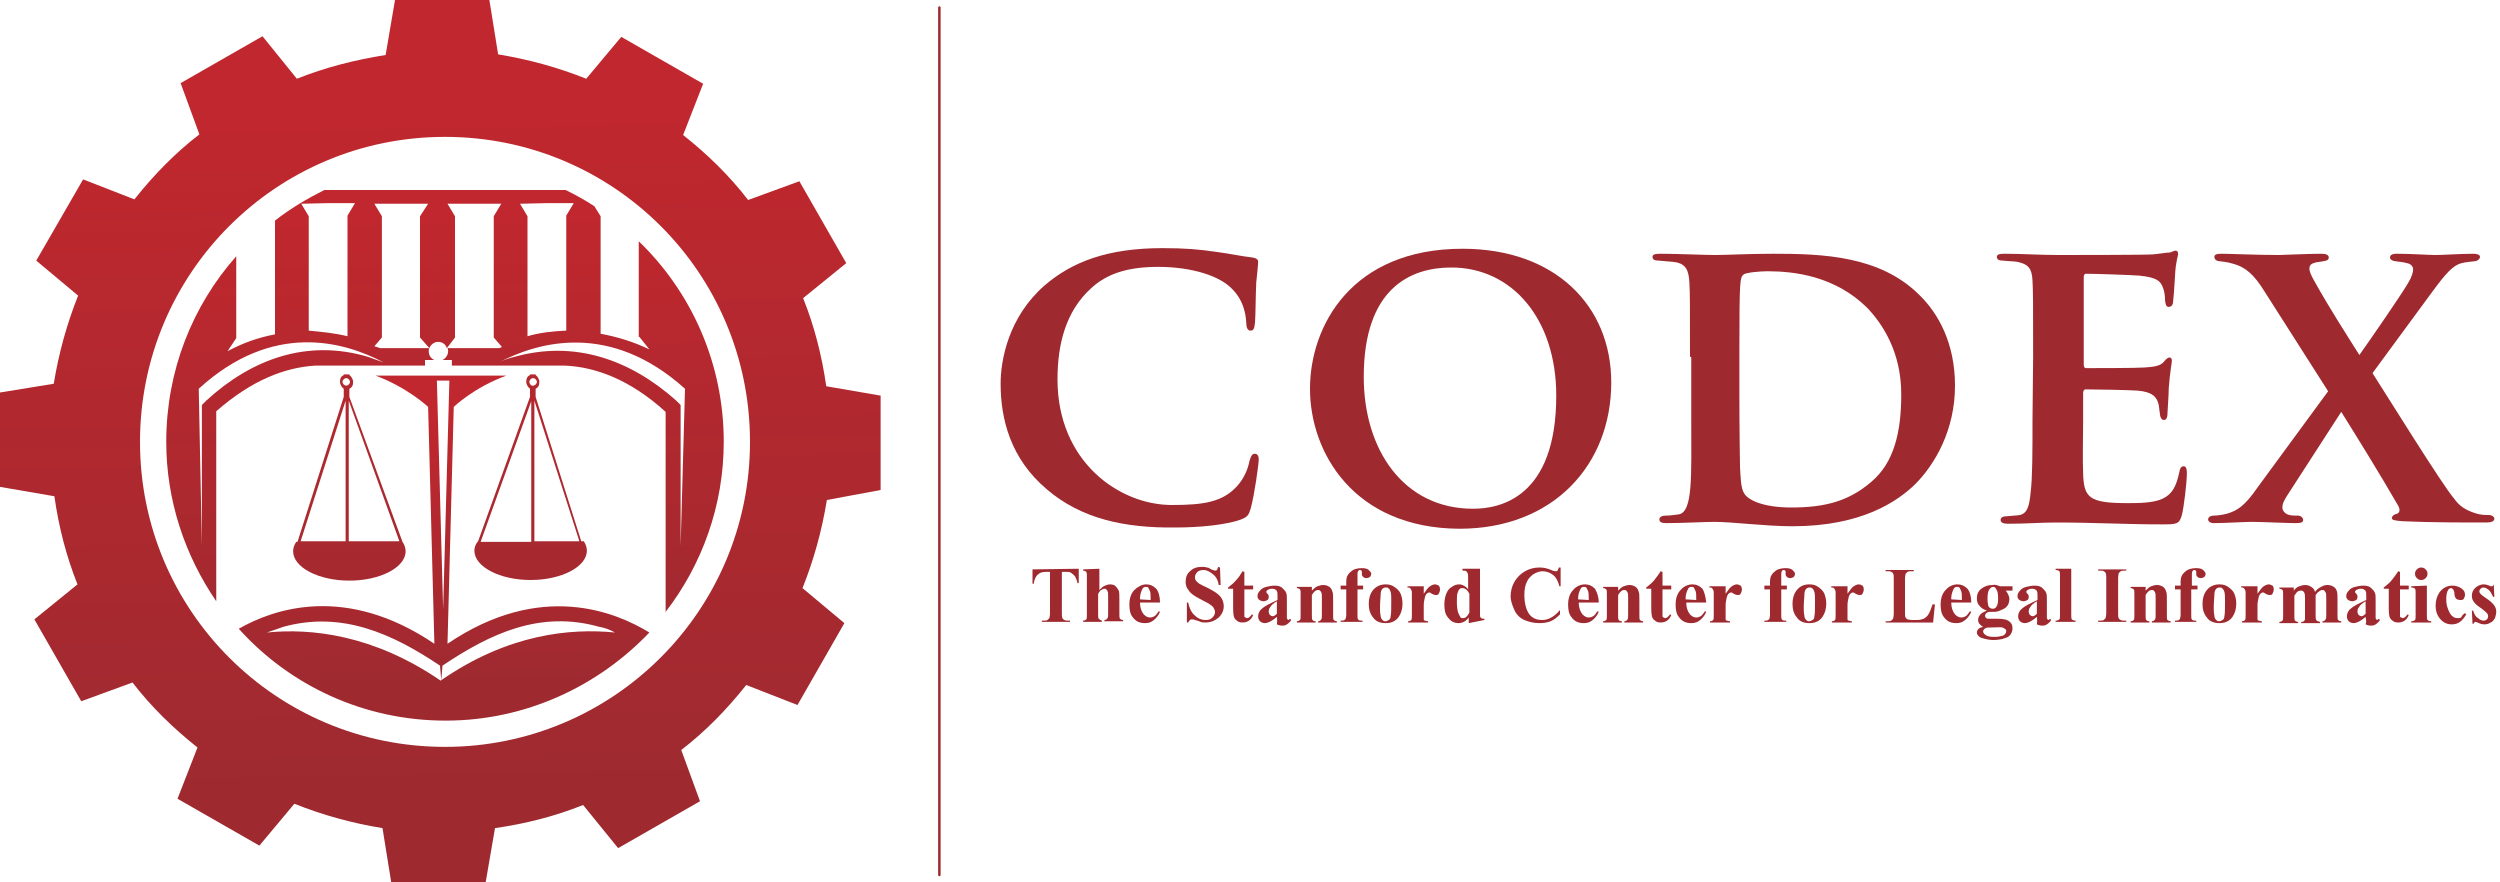 <?xml version="1.0" encoding="utf-8"?>
<!-- Generator: Adobe Illustrator 25.2.1, SVG Export Plug-In . SVG Version: 6.00 Build 0)  -->
<svg version="1.1" id="Layer_1" xmlns="http://www.w3.org/2000/svg" xmlns:xlink="http://www.w3.org/1999/xlink" x="0px" y="0px"
	 viewBox="0 0 400 141.2" style="enable-background:new 0 0 400 141.2;" xml:space="preserve">
<style type="text/css">
	.st0{enable-background:new    ;}
	.st1{fill:#9E2A30;}
	.st2{fill:url(#SVGID_1_);}
	.st3{fill:url(#SVGID_2_);}
	.st4{fill:url(#SVGID_3_);}
	.st5{fill:url(#SVGID_4_);}
	.st6{fill:url(#SVGID_5_);}
</style>
<g>
	<g class="st0">
		<path class="st1" d="M167.5,78.3c-5.8-4.9-7.4-11.2-7.4-16.9c0-3.9,1.3-10.7,7-15.7c4.4-3.8,10.1-6,18.9-6c3.6,0,5.9,0.2,8.6,0.6
			c2.3,0.3,4,0.7,5.8,0.9c0.6,0.1,0.9,0.3,0.9,0.7c0,0.5-0.1,1.3-0.3,3.3c-0.1,1.9-0.1,5.2-0.2,6.4c-0.1,0.9-0.2,1.3-0.7,1.3
			s-0.7-0.5-0.7-1.3c-0.1-1.7-0.6-3.7-2.2-5.3c-1.9-2.1-6.4-3.6-11.9-3.6c-4.9,0-8.2,1.1-10.7,3.4c-4.1,3.7-5.4,9-5.4,14.6
			c0,13.2,9.9,20.1,18.3,20.1c5.2,0,8.2-0.5,10.5-3.1c1-1.1,1.7-2.7,1.9-3.9c0.3-1,0.5-1.2,0.9-1.2s0.6,0.4,0.6,0.9
			c0,0.7-0.7,5.8-1.3,7.9c-0.3,1-0.5,1.3-1.5,1.7c-2.4,0.9-6.8,1.3-10.5,1.3C179.9,84.5,173,83,167.5,78.3z"/>
		<path class="st1" d="M209.6,62.2c0-10.1,6.7-22.4,24.4-22.4c14.8,0,23.8,9.1,23.8,21.4c0,13.1-9.2,23.4-24.3,23.4
			C216.6,84.5,209.6,72.4,209.6,62.2z M249,63.3c0-12.2-7-20.5-16.8-20.5c-6.6,0-14,3.4-14,17.5c0,11.7,6.4,21.1,17.5,21.1
			C239.9,81.4,249,79.7,249,63.3z"/>
		<path class="st1" d="M270.4,57.1c0-8.6,0-10.1-0.1-11.9c-0.1-1.9-0.5-3.1-2.6-3.3l-2.3-0.2c-0.7,0-1-0.2-1-0.6s0.4-0.5,1.3-0.5
			c2.8,0,6.9,0.2,8.7,0.2c1.9,0,5.4-0.2,9.3-0.2c7.9,0,17.1,0.3,23.4,6.6c3,2.9,5.7,7.7,5.7,14.5c0,7.1-3.2,12.6-6.4,15.8
			c-2.8,2.7-8.5,6.7-19.6,6.7c-4.3,0-9.6-0.7-12.5-0.7c-1.6,0-5.2,0.2-7.7,0.2c-0.8,0-1.1-0.2-1.1-0.6c0-0.3,0.3-0.6,1-0.6
			s1.3-0.1,2.1-0.2c2.3-0.4,2-6.2,2-15.2v-10C270.6,57.1,270.4,57.1,270.4,57.1z M278.3,63.4c0,6,0.1,10.3,0.1,11.3
			c0.1,1.6,0.1,3.4,0.7,4.3c0.7,1.1,3.2,2.2,7.5,2.2c5.6,0,9.3-1.1,12.8-4.1c3.7-3.1,4.8-8.1,4.8-14c0-6.8-3-11.3-5.5-13.9
			c-5.1-5-11.5-5.8-15.9-5.8c-1.2,0-3.4,0.2-3.8,0.5c-0.6,0.5-0.7,0.6-0.7,12.3V63.4z"/>
		<path class="st1" d="M325.3,57.1c0-8.7,0-10.3-0.1-12.2c-0.1-1.9-0.6-2.6-2.4-3c-0.5-0.1-1.5-0.1-2.3-0.2c-0.7,0-1-0.2-1-0.6
			s0.4-0.5,1.3-0.5c2.8,0,5.5,0.2,8.5,0.2c1.8,0,14.1,0,15.2-0.1s2.1-0.3,2.7-0.3c0.3-0.1,0.7-0.3,0.9-0.3c0.3,0,0.4,0.3,0.4,0.5
			c0,0.4-0.4,1.2-0.5,3.6c-0.1,1.1-0.1,2.2-0.3,4c0,0.3-0.1,0.9-0.7,0.9c-0.4,0-0.5-0.3-0.6-1.1c0-0.3,0-1.1-0.3-1.9
			c-0.4-1.1-0.9-1.7-3.8-2c-1.1-0.1-7.2-0.3-8.5-0.3c-0.3,0-0.4,0.2-0.4,0.6v13.9c0,0.4,0.1,0.6,0.4,0.6c1.4,0,7.9,0,9.3-0.1
			c1.7-0.1,2.6-0.3,3.1-0.9c0.4-0.5,0.7-0.7,0.9-0.7s0.4,0.1,0.4,0.5s-0.3,1.7-0.5,4.4c0,1.1-0.2,3.6-0.2,4c0,0.5-0.1,1.1-0.6,1.1
			c-0.4,0-0.6-0.6-0.6-0.9c-0.1-0.5-0.1-0.9-0.2-1.5c-0.3-1.3-1-2.1-3.4-2.3c-1.2-0.1-6.8-0.2-8.3-0.2c-0.3,0-0.4,0.3-0.4,0.6v4.4
			c0,1.9-0.1,6.6,0,8.4c0.1,4,1,4.8,7.2,4.8c1.5,0,4,0,5.5-0.7s2.2-1.9,2.7-4.3c0.1-0.6,0.3-0.9,0.7-0.9s0.5,0.5,0.5,1.1
			c0,1.5-0.5,5.6-0.8,6.7c-0.4,1.5-0.9,1.5-3.2,1.5c-5.8,0-10.9-0.3-16.9-0.3c-2.4,0-4.8,0.2-7.7,0.2c-0.8,0-1.2-0.2-1.2-0.6
			c0-0.3,0.2-0.6,1-0.6c0.8-0.1,1.5-0.1,2.1-0.2c1.2-0.3,1.5-1.5,1.7-3.6c0.3-2.4,0.3-6.7,0.3-11.6L325.3,57.1L325.3,57.1z"/>
		<path class="st1" d="M372.5,62.6l-10.2-16c-1.5-2.4-2.8-3.8-5-4.4c-1-0.3-1.5-0.3-2.1-0.4c-0.4,0-0.9-0.2-0.9-0.7
			c0-0.4,0.4-0.5,1.2-0.5c1.3,0,5.6,0.2,9.1,0.2c0.9,0,4.5-0.2,6.8-0.2c0.8,0,1.2,0.2,1.2,0.6s-0.3,0.5-0.9,0.6
			c-0.3,0.1-1.1,0.1-1.5,0.3c-0.5,0.1-0.7,0.5-0.7,0.9s0.3,1.1,0.7,1.8c2.5,4.5,5.1,8.5,7.3,12c1.7-2.4,6.9-9.9,7.9-11.7
			c0.5-0.8,0.7-1.6,0.7-2c0-0.5-0.4-0.9-1-1c-0.6-0.2-1.3-0.2-1.8-0.3c-0.3,0-0.9-0.2-0.9-0.6c0-0.3,0.2-0.6,1.1-0.6
			c2.4,0,5,0.2,6.2,0.2c1.3,0,3.8-0.2,6.1-0.2c0.6,0,1,0.2,1,0.5s-0.4,0.7-0.9,0.7c-0.6,0.1-1.3,0.1-2,0.3c-1.4,0.3-2.6,1.7-4.6,4.4
			l-9.7,13.2c2,3.1,11.3,18.1,13,20c0.9,1.3,1.9,1.9,3.4,2.4c0.9,0.3,1.6,0.3,2.2,0.3c0.5,0,0.9,0.3,0.9,0.6c0,0.4-0.5,0.6-1.2,0.6
			c-4.2,0-9,0-13.4-0.2c-1.4-0.1-1.8-0.2-1.8-0.5s0.3-0.6,0.8-0.7c0.4-0.1,0.6-0.6,0.2-1.3c-3-5.2-6.6-11-9.1-15L366,79.2
			c-0.6,0.9-0.9,1.6-0.8,2.2c0.1,0.5,0.6,0.9,1.1,1c0.4,0.1,0.9,0.1,1.4,0.1c0.4,0,0.8,0.3,0.8,0.7s-0.4,0.5-1.2,0.5
			c-1.4,0-5.4-0.2-7-0.2c-1.3,0-4.4,0.2-6.1,0.2c-0.6,0-0.9-0.3-0.9-0.6s0.3-0.6,0.9-0.6c0.4,0,1.3-0.1,2.1-0.3
			c1.7-0.5,2.9-1.3,4.9-4.2L372.5,62.6z"/>
	</g>
	<g class="st0">
		<path class="st1" d="M172.6,91v2.3h-0.2c-0.1-0.5-0.3-0.9-0.4-1.1c-0.2-0.2-0.4-0.4-0.7-0.6c-0.2-0.1-0.4-0.1-0.8-0.1h-0.6v6.6
			c0,0.4,0,0.7,0.1,0.8c0,0.1,0.1,0.2,0.3,0.3s0.3,0.1,0.6,0.1h0.3v0.2h-4.5v-0.2h0.3c0.2,0,0.4,0,0.6-0.1c0.1-0.1,0.2-0.2,0.3-0.3
			c0-0.1,0.1-0.4,0.1-0.8v-6.6h-0.6c-0.6,0-1,0.1-1.3,0.4c-0.4,0.3-0.6,0.8-0.7,1.5h-0.2v-2.3L172.6,91L172.6,91z"/>
		<path class="st1" d="M175.9,91v3.4c0.3-0.3,0.6-0.6,0.9-0.7c0.3-0.1,0.5-0.2,0.8-0.2c0.4,0,0.7,0.1,0.9,0.3
			c0.2,0.2,0.4,0.5,0.5,0.7s0.1,0.8,0.1,1.4v2.3c0,0.4,0,0.7,0.1,0.8s0.3,0.2,0.5,0.2v0.2h-3v-0.2c0.2,0,0.4-0.1,0.5-0.3
			c0.1-0.1,0.1-0.4,0.1-0.8v-2.6c0-0.5,0-0.8-0.1-0.9c0-0.1-0.1-0.2-0.2-0.3s-0.2-0.1-0.3-0.1c-0.2,0-0.3,0.1-0.5,0.2
			c-0.2,0.1-0.3,0.3-0.5,0.6v3.2c0,0.4,0,0.7,0.1,0.8s0.2,0.2,0.5,0.3v0.2h-3v-0.2c0.2,0,0.4-0.1,0.5-0.2c0.1-0.1,0.1-0.4,0.1-0.8
			v-6c0-0.4,0-0.7-0.1-0.8s-0.3-0.2-0.5-0.2v-0.2L175.9,91L175.9,91z"/>
		<path class="st1" d="M185.6,96.4h-3.2c0,0.8,0.2,1.4,0.6,1.9c0.3,0.3,0.6,0.5,1,0.5c0.3,0,0.5-0.1,0.7-0.2s0.4-0.4,0.7-0.8
			l0.2,0.1c-0.3,0.7-0.7,1.1-1.1,1.4c-0.4,0.3-0.8,0.4-1.3,0.4c-0.9,0-1.5-0.3-2-1c-0.4-0.5-0.5-1.2-0.5-2c0-1,0.3-1.8,0.8-2.3
			s1.2-0.9,1.9-0.9c0.6,0,1.1,0.2,1.6,0.7C185.4,94.7,185.6,95.5,185.6,96.4z M184.1,96c0-0.7,0-1.1-0.1-1.4s-0.2-0.4-0.3-0.6
			c-0.1-0.1-0.2-0.1-0.4-0.1s-0.4,0.1-0.5,0.3c-0.2,0.4-0.4,0.9-0.4,1.5v0.2L184.1,96L184.1,96z"/>
		<path class="st1" d="M195.2,90.8l0.1,2.8H195c-0.1-0.7-0.4-1.3-0.9-1.7c-0.5-0.4-1-0.7-1.5-0.7c-0.4,0-0.8,0.1-1,0.3
			c-0.2,0.2-0.4,0.5-0.4,0.8c0,0.2,0,0.4,0.1,0.5c0.1,0.2,0.3,0.4,0.6,0.6c0.2,0.1,0.7,0.4,1.4,0.7c1,0.5,1.7,1,2,1.4
			c0.3,0.4,0.5,0.9,0.5,1.5c0,0.7-0.3,1.3-0.8,1.8c-0.6,0.5-1.3,0.8-2.1,0.8c-0.3,0-0.5,0-0.8-0.1c-0.2-0.1-0.5-0.2-0.9-0.3
			c-0.2-0.1-0.4-0.1-0.5-0.1s-0.2,0-0.3,0.1s-0.2,0.2-0.3,0.4h-0.2v-3.2h0.2c0.2,0.9,0.5,1.6,1.1,2.1c0.5,0.5,1.1,0.7,1.7,0.7
			c0.5,0,0.8-0.1,1.1-0.4c0.3-0.3,0.4-0.6,0.4-0.9c0-0.2-0.1-0.4-0.2-0.6c-0.1-0.2-0.3-0.4-0.5-0.5c-0.2-0.2-0.6-0.4-1.2-0.7
			c-0.8-0.4-1.3-0.7-1.7-1s-0.6-0.6-0.8-0.9s-0.3-0.7-0.3-1.1c0-0.7,0.2-1.3,0.7-1.7c0.5-0.5,1.1-0.7,1.9-0.7c0.3,0,0.5,0,0.8,0.1
			c0.2,0,0.4,0.1,0.7,0.3c0.3,0.1,0.5,0.2,0.6,0.2s0.2,0,0.3-0.1c0.1-0.1,0.1-0.2,0.2-0.5L195.2,90.8L195.2,90.8z"/>
		<path class="st1" d="M199.1,91.5v2.2h1.4v0.6h-1.4v3.6c0,0.3,0,0.6,0,0.7c0,0.1,0.1,0.2,0.2,0.2c0.1,0.1,0.2,0.1,0.2,0.1
			c0.3,0,0.5-0.2,0.8-0.6l0.2,0.1c-0.3,0.8-0.9,1.2-1.7,1.2c-0.4,0-0.7-0.1-0.9-0.3c-0.3-0.2-0.4-0.4-0.5-0.7c0-0.1-0.1-0.5-0.1-1.2
			v-3.2h-0.8V94c0.5-0.4,1-0.8,1.3-1.2c0.4-0.4,0.7-0.9,1-1.4L199.1,91.5L199.1,91.5z"/>
		<path class="st1" d="M204.3,98.7c-0.7,0.6-1.4,1-1.9,1c-0.3,0-0.6-0.1-0.8-0.3s-0.3-0.5-0.3-0.8c0-0.4,0.2-0.9,0.6-1.2
			c0.4-0.4,1.2-0.8,2.5-1.4v-0.6c0-0.4,0-0.7-0.1-0.8c0-0.1-0.1-0.2-0.3-0.3c-0.1-0.1-0.3-0.1-0.5-0.1c-0.3,0-0.5,0.1-0.7,0.2
			c-0.1,0.1-0.2,0.2-0.2,0.3s0.1,0.2,0.2,0.3c0.2,0.2,0.2,0.4,0.2,0.5c0,0.2-0.1,0.4-0.2,0.5c-0.2,0.1-0.4,0.2-0.6,0.2
			c-0.3,0-0.5-0.1-0.7-0.2c-0.2-0.2-0.3-0.3-0.3-0.6c0-0.3,0.1-0.6,0.4-0.9c0.2-0.3,0.6-0.5,1-0.6c0.4-0.1,0.9-0.2,1.3-0.2
			c0.6,0,1,0.1,1.3,0.4s0.5,0.5,0.6,0.8c0.1,0.2,0.1,0.6,0.1,1.2v2.3c0,0.3,0,0.4,0,0.5s0.1,0.1,0.1,0.2l0.1,0.1
			c0.1,0,0.2-0.1,0.3-0.2l0.2,0.2c-0.2,0.3-0.4,0.5-0.7,0.7s-0.5,0.2-0.8,0.2s-0.6-0.1-0.8-0.2C204.4,99.3,204.3,99,204.3,98.7z
			 M204.3,98.2v-2c-0.5,0.3-0.9,0.6-1.1,1c-0.2,0.2-0.2,0.5-0.2,0.7s0.1,0.4,0.2,0.5c0.1,0.1,0.3,0.2,0.4,0.2
			C203.8,98.6,204,98.5,204.3,98.2z"/>
		<path class="st1" d="M209.9,93.7v0.8c0.3-0.3,0.6-0.6,0.9-0.7c0.3-0.1,0.6-0.2,0.9-0.2c0.4,0,0.7,0.1,1,0.3s0.4,0.5,0.5,0.8
			c0.1,0.2,0.1,0.7,0.1,1.4v2.3c0,0.5,0,0.7,0.1,0.8s0.3,0.2,0.5,0.2v0.2h-3v-0.2c0.2,0,0.4-0.1,0.5-0.3c0.1-0.1,0.1-0.4,0.1-0.8
			v-2.6c0-0.5,0-0.8-0.1-0.9c0-0.1-0.1-0.2-0.2-0.3c-0.1-0.1-0.2-0.1-0.3-0.1c-0.4,0-0.7,0.3-1,0.8v3.2c0,0.4,0,0.7,0.1,0.8
			c0.1,0.1,0.2,0.2,0.5,0.2v0.2h-3v-0.2c0.2,0,0.4-0.1,0.5-0.2c0.1-0.1,0.1-0.4,0.1-0.8v-3.3c0-0.4,0-0.7-0.1-0.8s-0.3-0.2-0.5-0.2
			v-0.2h2.4V93.7z"/>
		<path class="st1" d="M217.2,94.3v4.1c0,0.4,0,0.6,0.1,0.7c0.1,0.2,0.4,0.2,0.7,0.2v0.2h-3.5v-0.2c0.3,0,0.5,0,0.6-0.1
			s0.2-0.1,0.2-0.2s0.1-0.3,0.1-0.6v-4.1h-0.9v-0.6h0.9v-0.4V93c0-0.6,0.2-1.1,0.7-1.5c0.4-0.4,1-0.6,1.8-0.6c0.5,0,0.9,0.1,1.1,0.3
			c0.2,0.2,0.4,0.4,0.4,0.6s-0.1,0.4-0.2,0.5c-0.1,0.1-0.4,0.2-0.6,0.2c-0.2,0-0.4-0.1-0.5-0.2c-0.1-0.1-0.2-0.2-0.2-0.4
			c0,0,0-0.1,0-0.2c0-0.1,0-0.1,0-0.2c0-0.1,0-0.2-0.1-0.2c-0.1-0.1-0.1-0.1-0.2-0.1c-0.1,0-0.2,0-0.3,0.2c-0.1,0.1-0.1,0.3-0.1,0.5
			V93v0.7h0.9v0.6H217.2z"/>
		<path class="st1" d="M221.7,93.5c0.5,0,1,0.1,1.4,0.4s0.8,0.6,1,1.1s0.3,1,0.3,1.6c0,0.8-0.2,1.5-0.6,2.1c-0.5,0.7-1.2,1-2.1,1
			c-0.9,0-1.6-0.3-2-0.9c-0.5-0.6-0.7-1.3-0.7-2.2c0-0.8,0.2-1.6,0.7-2.2C220.2,93.8,220.9,93.5,221.7,93.5z M221.7,94
			c-0.2,0-0.4,0.1-0.5,0.2c-0.2,0.2-0.3,0.5-0.3,1s-0.1,1.1-0.1,2c0,0.4,0,0.9,0.1,1.3c0,0.3,0.1,0.5,0.3,0.7
			c0.2,0.2,0.3,0.2,0.5,0.2s0.3-0.1,0.5-0.2c0.2-0.1,0.3-0.3,0.3-0.6c0.1-0.4,0.1-1.2,0.1-2.4c0-0.7,0-1.2-0.1-1.5s-0.2-0.5-0.4-0.6
			C222.1,94,221.9,94,221.7,94z"/>
		<path class="st1" d="M227.8,93.7V95c0.4-0.6,0.7-1,1-1.2s0.6-0.3,0.8-0.3s0.4,0.1,0.6,0.2c0.1,0.1,0.2,0.3,0.2,0.6
			s-0.1,0.5-0.2,0.7c-0.1,0.2-0.3,0.2-0.5,0.2s-0.4-0.1-0.6-0.2c-0.2-0.1-0.3-0.2-0.3-0.2h-0.1c-0.1,0-0.2,0-0.3,0.1
			c-0.2,0.1-0.3,0.3-0.4,0.6c-0.1,0.4-0.2,0.9-0.2,1.3v1.4v0.4c0,0.2,0,0.4,0,0.5s0.1,0.2,0.2,0.2s0.3,0.1,0.5,0.1v0.2h-3.2v-0.2
			c0.3,0,0.4-0.1,0.5-0.2c0.1-0.1,0.1-0.4,0.1-0.9V95c0-0.3,0-0.5-0.1-0.6c0-0.1-0.1-0.2-0.2-0.3s-0.2-0.1-0.4-0.1v-0.2h2.6
			L227.8,93.7L227.8,93.7z"/>
		<path class="st1" d="M236.8,91v6.8c0,0.5,0,0.7,0,0.8s0.1,0.2,0.2,0.3c0.1,0.1,0.3,0.1,0.5,0.1v0.2l-2.5,0.5v-0.9
			c-0.3,0.4-0.6,0.6-0.8,0.7s-0.5,0.2-0.8,0.2c-0.8,0-1.3-0.3-1.8-1c-0.4-0.5-0.5-1.2-0.5-2c0-0.6,0.1-1.2,0.3-1.7s0.5-0.9,0.9-1.1
			c0.4-0.3,0.8-0.4,1.2-0.4c0.3,0,0.5,0.1,0.7,0.2c0.2,0.1,0.5,0.3,0.7,0.6v-1.8c0-0.4,0-0.7-0.1-0.8c0-0.1-0.1-0.2-0.2-0.3
			s-0.3-0.1-0.6-0.1V91C234,91,236.8,91,236.8,91z M235.1,95c-0.3-0.6-0.7-0.9-1.1-0.9c-0.2,0-0.3,0-0.4,0.1
			c-0.2,0.1-0.3,0.4-0.4,0.7c-0.1,0.3-0.1,0.8-0.1,1.5s0.1,1.3,0.2,1.6c0.1,0.3,0.3,0.6,0.4,0.8c0.1,0.1,0.2,0.1,0.4,0.1
			c0.4,0,0.7-0.3,1-0.9L235.1,95L235.1,95z"/>
		<path class="st1" d="M249.7,90.8v3h-0.2c-0.2-0.8-0.5-1.4-1-1.8c-0.5-0.4-1.1-0.6-1.7-0.6c-0.5,0-1,0.2-1.5,0.5
			c-0.4,0.3-0.8,0.7-1,1.2c-0.3,0.6-0.4,1.3-0.4,2.1s0.1,1.5,0.3,2.1c0.2,0.6,0.5,1.1,0.9,1.4s0.9,0.5,1.6,0.5c0.5,0,1-0.1,1.5-0.4
			c0.4-0.2,0.9-0.6,1.4-1.2v0.7c-0.5,0.5-1,0.9-1.5,1.1c-0.5,0.2-1.1,0.3-1.8,0.3c-0.9,0-1.7-0.2-2.4-0.5s-1.3-0.9-1.6-1.6
			s-0.6-1.4-0.6-2.2s0.2-1.6,0.6-2.3c0.4-0.7,1-1.3,1.7-1.7s1.5-0.6,2.3-0.6c0.6,0,1.2,0.1,1.9,0.4c0.4,0.2,0.6,0.2,0.7,0.2
			c0.1,0,0.3,0,0.3-0.1c0-0.1,0.2-0.3,0.2-0.5L249.7,90.8L249.7,90.8z"/>
		<path class="st1" d="M255.8,96.4h-3.2c0,0.8,0.2,1.4,0.6,1.9c0.3,0.3,0.6,0.5,1,0.5c0.3,0,0.5-0.1,0.7-0.2
			c0.2-0.1,0.4-0.4,0.7-0.8l0.2,0.1c-0.3,0.7-0.7,1.1-1.1,1.4s-0.8,0.4-1.3,0.4c-0.9,0-1.5-0.3-2-1c-0.4-0.5-0.5-1.2-0.5-2
			c0-1,0.3-1.8,0.8-2.3c0.5-0.6,1.2-0.9,1.9-0.9c0.6,0,1.1,0.2,1.6,0.7C255.5,94.7,255.8,95.5,255.8,96.4z M254.2,96
			c0-0.7,0-1.1-0.1-1.4s-0.2-0.4-0.3-0.6c-0.1-0.1-0.2-0.1-0.4-0.1s-0.4,0.1-0.5,0.3c-0.2,0.4-0.4,0.9-0.4,1.5v0.2L254.2,96
			L254.2,96z"/>
		<path class="st1" d="M258.9,93.7v0.8c0.3-0.3,0.6-0.6,0.9-0.7c0.3-0.1,0.6-0.2,0.9-0.2c0.4,0,0.7,0.1,1,0.3s0.4,0.5,0.5,0.8
			c0.1,0.2,0.1,0.7,0.1,1.4v2.3c0,0.5,0,0.7,0.1,0.8s0.3,0.2,0.5,0.2v0.2h-3v-0.2c0.2,0,0.4-0.1,0.5-0.3c0.1-0.1,0.1-0.4,0.1-0.8
			v-2.6c0-0.5,0-0.8-0.1-0.9c0-0.1-0.1-0.2-0.2-0.3s-0.2-0.1-0.3-0.1c-0.4,0-0.7,0.3-1,0.8v3.2c0,0.4,0,0.7,0.1,0.8
			c0.1,0.1,0.2,0.2,0.5,0.2v0.2h-3v-0.2c0.2,0,0.4-0.1,0.5-0.2c0.1-0.1,0.1-0.4,0.1-0.8v-3.3c0-0.4,0-0.7-0.1-0.8s-0.3-0.2-0.5-0.2
			v-0.2h2.4V93.7z"/>
		<path class="st1" d="M266,91.5v2.2h1.4v0.6H266v3.6c0,0.3,0,0.6,0,0.7c0,0.1,0.1,0.2,0.2,0.2c0.1,0.1,0.2,0.1,0.2,0.1
			c0.3,0,0.5-0.2,0.8-0.6l0.2,0.1c-0.3,0.8-0.9,1.2-1.7,1.2c-0.4,0-0.7-0.1-0.9-0.3c-0.3-0.2-0.4-0.4-0.5-0.7c0-0.1-0.1-0.5-0.1-1.2
			v-3.2h-0.8V94c0.5-0.4,1-0.8,1.3-1.2s0.7-0.9,1-1.4L266,91.5L266,91.5z"/>
		<path class="st1" d="M273,96.4h-3.2c0,0.8,0.2,1.4,0.6,1.9c0.3,0.3,0.6,0.5,1,0.5c0.3,0,0.5-0.1,0.7-0.2c0.2-0.1,0.4-0.4,0.7-0.8
			l0.2,0.1c-0.3,0.7-0.7,1.1-1.1,1.4s-0.8,0.4-1.3,0.4c-0.9,0-1.5-0.3-2-1c-0.4-0.5-0.5-1.2-0.5-2c0-1,0.3-1.8,0.8-2.3
			c0.5-0.6,1.2-0.9,1.9-0.9c0.6,0,1.1,0.2,1.6,0.7C272.7,94.7,272.9,95.5,273,96.4z M271.4,96c0-0.7,0-1.1-0.1-1.4s-0.2-0.4-0.3-0.6
			c-0.1-0.1-0.2-0.1-0.4-0.1c-0.2,0-0.4,0.1-0.5,0.3c-0.2,0.4-0.4,0.9-0.4,1.5v0.2L271.4,96L271.4,96z"/>
		<path class="st1" d="M276.1,93.7V95c0.4-0.6,0.7-1,1-1.2s0.6-0.3,0.8-0.3c0.2,0,0.4,0.1,0.6,0.2c0.1,0.1,0.2,0.3,0.2,0.6
			s-0.1,0.5-0.2,0.7s-0.3,0.2-0.5,0.2s-0.4-0.1-0.6-0.2c-0.2-0.1-0.3-0.2-0.3-0.2H277c-0.1,0-0.2,0-0.3,0.1
			c-0.2,0.1-0.3,0.3-0.4,0.6c-0.1,0.4-0.2,0.9-0.2,1.3v1.4v0.4c0,0.2,0,0.4,0,0.5s0.1,0.2,0.2,0.2s0.3,0.1,0.5,0.1v0.2h-3.2v-0.2
			c0.3,0,0.4-0.1,0.5-0.2c0.1-0.1,0.1-0.4,0.1-0.9V95c0-0.3,0-0.5-0.1-0.6c0-0.1-0.1-0.2-0.2-0.3s-0.2-0.1-0.4-0.1v-0.2h2.6V93.7z"
			/>
		<path class="st1" d="M285,94.3v4.1c0,0.4,0,0.6,0.1,0.7c0.1,0.2,0.4,0.2,0.7,0.2v0.2h-3.5v-0.2c0.3,0,0.5,0,0.6-0.1
			s0.2-0.1,0.2-0.2s0.1-0.3,0.1-0.6v-4.1h-0.9v-0.6h0.9v-0.4V93c0-0.6,0.2-1.1,0.7-1.5c0.4-0.4,1-0.6,1.8-0.6c0.5,0,0.9,0.1,1.1,0.3
			s0.4,0.4,0.4,0.6s-0.1,0.4-0.2,0.5c-0.1,0.1-0.4,0.2-0.6,0.2s-0.4-0.1-0.5-0.2c-0.1-0.1-0.2-0.2-0.2-0.4c0,0,0-0.1,0-0.2
			c0-0.1,0-0.1,0-0.2c0-0.1,0-0.2-0.1-0.2c-0.1-0.1-0.1-0.1-0.2-0.1s-0.2,0-0.3,0.2c-0.1,0.1-0.1,0.3-0.1,0.5V93v0.7h0.9v0.6H285z"
			/>
		<path class="st1" d="M289.5,93.5c0.5,0,1,0.1,1.4,0.4s0.8,0.6,1,1.1s0.3,1,0.3,1.6c0,0.8-0.2,1.5-0.6,2.1c-0.5,0.7-1.2,1-2.1,1
			s-1.6-0.3-2-0.9c-0.5-0.6-0.7-1.3-0.7-2.2c0-0.8,0.2-1.6,0.7-2.2C288,93.8,288.6,93.5,289.5,93.5z M289.5,94
			c-0.2,0-0.4,0.1-0.5,0.2c-0.2,0.2-0.3,0.5-0.3,1s-0.1,1.1-0.1,2c0,0.4,0,0.9,0.1,1.3c0,0.3,0.1,0.5,0.3,0.7
			c0.2,0.2,0.3,0.2,0.5,0.2s0.3-0.1,0.5-0.2c0.2-0.1,0.3-0.3,0.3-0.6c0.1-0.4,0.1-1.2,0.1-2.4c0-0.7,0-1.2-0.1-1.5s-0.2-0.5-0.4-0.6
			C289.8,94,289.7,94,289.5,94z"/>
		<path class="st1" d="M295.6,93.7V95c0.4-0.6,0.7-1,1-1.2s0.6-0.3,0.8-0.3c0.2,0,0.4,0.1,0.6,0.2c0.1,0.1,0.2,0.3,0.2,0.6
			s-0.1,0.5-0.2,0.7s-0.3,0.2-0.5,0.2s-0.4-0.1-0.6-0.2c-0.2-0.1-0.3-0.2-0.3-0.2h-0.1c-0.1,0-0.2,0-0.3,0.1
			c-0.2,0.1-0.3,0.3-0.4,0.6c-0.1,0.4-0.2,0.9-0.2,1.3v1.4v0.4c0,0.2,0,0.4,0,0.5s0.1,0.2,0.2,0.2s0.3,0.1,0.5,0.1v0.2h-3.2v-0.2
			c0.3,0,0.4-0.1,0.5-0.2c0.1-0.1,0.1-0.4,0.1-0.9V95c0-0.3,0-0.5-0.1-0.6c0-0.1-0.1-0.2-0.2-0.3S293.2,94,293,94v-0.2h2.6V93.7z"/>
		<path class="st1" d="M309.6,96.6l-0.3,3h-7.6v-0.2h0.3c0.2,0,0.4,0,0.6-0.1c0.1-0.1,0.2-0.2,0.3-0.3c0-0.1,0.1-0.4,0.1-0.8v-5.6
			c0-0.4,0-0.7-0.1-0.8c0-0.1-0.1-0.2-0.3-0.3c-0.1-0.1-0.3-0.1-0.6-0.1h-0.3v-0.2h4.5v0.2h-0.4c-0.2,0-0.4,0-0.6,0.1
			c-0.1,0.1-0.2,0.2-0.3,0.3c0,0.1-0.1,0.4-0.1,0.8V98c0,0.4,0,0.7,0.1,0.8s0.1,0.2,0.3,0.3c0.1,0,0.4,0.1,0.8,0.1h0.7
			c0.5,0,0.8-0.1,1.1-0.2c0.3-0.2,0.6-0.4,0.8-0.8c0.2-0.3,0.4-0.9,0.6-1.5h0.4V96.6z"/>
		<path class="st1" d="M315.4,96.4h-3.2c0,0.8,0.2,1.4,0.6,1.9c0.3,0.3,0.6,0.5,1,0.5c0.3,0,0.5-0.1,0.7-0.2
			c0.2-0.1,0.4-0.4,0.7-0.8l0.2,0.1c-0.3,0.7-0.7,1.1-1.1,1.4s-0.8,0.4-1.3,0.4c-0.9,0-1.5-0.3-2-1c-0.4-0.5-0.5-1.2-0.5-2
			c0-1,0.3-1.8,0.8-2.3c0.5-0.6,1.2-0.9,1.9-0.9c0.6,0,1.1,0.2,1.6,0.7C315.2,94.7,315.4,95.5,315.4,96.4z M313.9,96
			c0-0.7,0-1.1-0.1-1.4s-0.2-0.4-0.3-0.6c-0.1-0.1-0.2-0.1-0.4-0.1c-0.2,0-0.4,0.1-0.5,0.3c-0.2,0.4-0.4,0.9-0.4,1.5v0.2L313.9,96
			L313.9,96z"/>
		<path class="st1" d="M320,93.8h2v0.7h-1.1c0.2,0.2,0.3,0.4,0.4,0.6s0.2,0.5,0.2,0.7c0,0.4-0.1,0.8-0.3,1.1c-0.2,0.3-0.5,0.5-1,0.7
			c-0.4,0.2-0.8,0.3-1.1,0.3c0,0-0.3,0-0.8,0c-0.2,0-0.3,0.1-0.5,0.2c-0.1,0.1-0.2,0.3-0.2,0.4c0,0.2,0.1,0.3,0.2,0.4
			s0.3,0.1,0.6,0.1h1.1c0.9,0,1.5,0.1,1.8,0.3c0.5,0.3,0.7,0.7,0.7,1.2c0,0.4-0.1,0.7-0.3,1c-0.2,0.3-0.5,0.5-0.9,0.6
			c-0.5,0.2-1.2,0.3-1.9,0.3c-0.5,0-1-0.1-1.4-0.2c-0.4-0.1-0.7-0.2-0.9-0.4c-0.2-0.2-0.3-0.4-0.3-0.6c0-0.2,0.1-0.4,0.2-0.5
			c0.1-0.2,0.4-0.3,0.8-0.4c-0.5-0.3-0.8-0.6-0.8-1.1c0-0.3,0.1-0.6,0.3-0.8c0.2-0.3,0.6-0.5,1.1-0.7c-0.6-0.2-1-0.5-1.2-0.8
			c-0.3-0.3-0.4-0.7-0.4-1.2c0-0.6,0.2-1.1,0.7-1.5c0.5-0.4,1.1-0.6,1.8-0.6C319.1,93.5,319.5,93.6,320,93.8z M318.5,100.4
			c-0.4,0-0.7,0-0.8,0.1c-0.2,0.1-0.4,0.3-0.4,0.5s0.1,0.4,0.4,0.6c0.2,0.2,0.7,0.3,1.4,0.3c0.6,0,1-0.1,1.4-0.2
			c0.3-0.2,0.5-0.4,0.5-0.7c0-0.1,0-0.2-0.1-0.3s-0.3-0.2-0.5-0.3S319.5,100.4,318.5,100.4z M318.9,93.9c-0.2,0-0.4,0.1-0.6,0.4
			c-0.2,0.2-0.3,0.8-0.3,1.5c0,0.6,0.1,1.1,0.2,1.3c0.2,0.2,0.4,0.3,0.6,0.3c0.3,0,0.5-0.1,0.6-0.3c0.2-0.2,0.3-0.7,0.3-1.3
			c0-0.8-0.1-1.3-0.3-1.5C319.3,94,319.1,93.9,318.9,93.9z"/>
		<path class="st1" d="M325.9,98.7c-0.7,0.6-1.4,1-1.9,1c-0.3,0-0.6-0.1-0.8-0.3c-0.2-0.2-0.3-0.5-0.3-0.8c0-0.4,0.2-0.9,0.6-1.2
			c0.4-0.4,1.2-0.8,2.5-1.4v-0.6c0-0.4,0-0.7-0.1-0.8c0-0.1-0.1-0.2-0.3-0.3c-0.1-0.1-0.3-0.1-0.5-0.1c-0.3,0-0.5,0.1-0.7,0.2
			c-0.1,0.1-0.2,0.2-0.2,0.3s0.1,0.2,0.2,0.3c0.2,0.2,0.2,0.4,0.2,0.5c0,0.2-0.1,0.4-0.2,0.5c-0.2,0.1-0.4,0.2-0.6,0.2
			c-0.3,0-0.5-0.1-0.7-0.2c-0.2-0.2-0.3-0.3-0.3-0.6c0-0.3,0.1-0.6,0.4-0.9c0.2-0.3,0.6-0.5,1-0.6c0.4-0.1,0.9-0.2,1.3-0.2
			c0.6,0,1,0.1,1.3,0.4s0.5,0.5,0.6,0.8c0.1,0.2,0.1,0.6,0.1,1.2v2.3c0,0.3,0,0.4,0,0.5s0.1,0.1,0.1,0.2l0.1,0.1
			c0.1,0,0.2-0.1,0.3-0.2l0.2,0.2c-0.2,0.3-0.4,0.5-0.7,0.7s-0.5,0.2-0.8,0.2s-0.6-0.1-0.8-0.2C326,99.3,325.9,99,325.9,98.7z
			 M325.9,98.2v-2c-0.5,0.3-0.9,0.6-1.1,1c-0.2,0.2-0.2,0.5-0.2,0.7s0.1,0.4,0.2,0.5c0.1,0.1,0.3,0.2,0.4,0.2
			C325.4,98.6,325.6,98.5,325.9,98.2z"/>
		<path class="st1" d="M331.4,91v7.3c0,0.4,0,0.7,0.1,0.8c0.1,0.1,0.3,0.2,0.6,0.2v0.2h-3.2v-0.2c0.3,0,0.5-0.1,0.6-0.2
			c0.1-0.1,0.1-0.4,0.1-0.8v-6.1c0-0.4,0-0.7-0.1-0.8c-0.1-0.1-0.3-0.2-0.6-0.2V91H331.4z"/>
		<path class="st1" d="M340.2,99.3v0.2h-4.5v-0.2h0.3c0.2,0,0.4,0,0.6-0.1c0.1-0.1,0.2-0.2,0.3-0.3c0-0.1,0.1-0.4,0.1-0.8v-5.6
			c0-0.4,0-0.7-0.1-0.8c0-0.1-0.1-0.2-0.3-0.3c-0.1-0.1-0.3-0.1-0.6-0.1h-0.3v-0.2h4.5v0.2h-0.3c-0.2,0-0.4,0-0.6,0.1
			c-0.1,0.1-0.2,0.2-0.3,0.3c0,0.1-0.1,0.4-0.1,0.8v5.6c0,0.4,0,0.7,0.1,0.8c0,0.1,0.1,0.2,0.3,0.3s0.3,0.1,0.6,0.1H340.2z"/>
		<path class="st1" d="M343.3,93.7v0.8c0.3-0.3,0.6-0.6,0.9-0.7c0.3-0.1,0.6-0.2,0.9-0.2c0.4,0,0.7,0.1,1,0.3s0.4,0.5,0.5,0.8
			c0.1,0.2,0.1,0.7,0.1,1.4v2.3c0,0.5,0,0.7,0.1,0.8s0.3,0.2,0.5,0.2v0.2h-3v-0.2c0.2,0,0.4-0.1,0.5-0.3c0.1-0.1,0.1-0.4,0.1-0.8
			v-2.6c0-0.5,0-0.8-0.1-0.9c0-0.1-0.1-0.2-0.2-0.3s-0.2-0.1-0.3-0.1c-0.4,0-0.7,0.3-1,0.8v3.2c0,0.4,0,0.7,0.1,0.8
			c0.1,0.1,0.2,0.2,0.5,0.2v0.2h-3v-0.2c0.2,0,0.4-0.1,0.5-0.2c0.1-0.1,0.1-0.4,0.1-0.8v-3.3c0-0.4,0-0.7-0.1-0.8s-0.3-0.2-0.5-0.2
			v-0.2h2.4V93.7z"/>
		<path class="st1" d="M350.6,94.3v4.1c0,0.4,0,0.6,0.1,0.7c0.1,0.2,0.4,0.2,0.7,0.2v0.2H348v-0.2c0.3,0,0.5,0,0.6-0.1
			s0.2-0.1,0.2-0.2s0.1-0.3,0.1-0.6v-4.1H348v-0.6h0.9v-0.4V93c0-0.6,0.2-1.1,0.7-1.5c0.4-0.4,1-0.6,1.8-0.6c0.5,0,0.9,0.1,1.1,0.3
			s0.4,0.4,0.4,0.6s-0.1,0.4-0.2,0.5c-0.1,0.1-0.4,0.2-0.6,0.2s-0.4-0.1-0.5-0.2c-0.1-0.1-0.2-0.2-0.2-0.4c0,0,0-0.1,0-0.2
			c0-0.1,0-0.1,0-0.2c0-0.1,0-0.2-0.1-0.2c-0.1-0.1-0.1-0.1-0.2-0.1s-0.2,0-0.3,0.2c-0.1,0.1-0.1,0.3-0.1,0.5V93v0.7h0.9v0.6H350.6z
			"/>
		<path class="st1" d="M355.1,93.5c0.5,0,1,0.1,1.4,0.4s0.8,0.6,1,1.1s0.3,1,0.3,1.6c0,0.8-0.2,1.5-0.6,2.1c-0.5,0.7-1.2,1-2.1,1
			s-1.6-0.3-2-0.9c-0.5-0.6-0.7-1.3-0.7-2.2c0-0.8,0.2-1.6,0.7-2.2C353.6,93.8,354.3,93.5,355.1,93.5z M355.1,94
			c-0.2,0-0.4,0.1-0.5,0.2c-0.2,0.2-0.3,0.5-0.3,1s-0.1,1.1-0.1,2c0,0.4,0,0.9,0.1,1.3c0,0.3,0.1,0.5,0.3,0.7
			c0.2,0.2,0.3,0.2,0.5,0.2s0.3-0.1,0.5-0.2c0.2-0.1,0.3-0.3,0.3-0.6c0.1-0.4,0.1-1.2,0.1-2.4c0-0.7,0-1.2-0.1-1.5s-0.2-0.5-0.4-0.6
			C355.5,94,355.3,94,355.1,94z"/>
		<path class="st1" d="M361.2,93.7V95c0.4-0.6,0.7-1,1-1.2s0.6-0.3,0.8-0.3c0.2,0,0.4,0.1,0.6,0.2c0.1,0.1,0.2,0.3,0.2,0.6
			s-0.1,0.5-0.2,0.7s-0.3,0.2-0.5,0.2s-0.4-0.1-0.6-0.2c-0.2-0.1-0.3-0.2-0.3-0.2h-0.1c-0.1,0-0.2,0-0.3,0.1
			c-0.2,0.1-0.3,0.3-0.4,0.6c-0.1,0.4-0.2,0.9-0.2,1.3v1.4v0.4c0,0.2,0,0.4,0,0.5s0.1,0.2,0.2,0.2s0.3,0.1,0.5,0.1v0.2h-3.2v-0.2
			c0.3,0,0.4-0.1,0.5-0.2c0.1-0.1,0.1-0.4,0.1-0.9V95c0-0.3,0-0.5-0.1-0.6c0-0.1-0.1-0.2-0.2-0.3s-0.2-0.1-0.4-0.1v-0.2h2.6V93.7z"
			/>
		<path class="st1" d="M367,93.7v0.8c0.3-0.4,0.6-0.6,0.9-0.7c0.3-0.1,0.6-0.2,0.9-0.2c0.4,0,0.7,0.1,1,0.3s0.5,0.4,0.6,0.8
			c0.3-0.4,0.7-0.7,1-0.8c0.3-0.2,0.6-0.3,1-0.3s0.7,0.1,1,0.3c0.3,0.2,0.4,0.4,0.5,0.7c0.1,0.3,0.1,0.7,0.1,1.4v2.4
			c0,0.5,0,0.7,0.1,0.8c0.1,0.1,0.3,0.2,0.5,0.2v0.2h-3v-0.2c0.2,0,0.4-0.1,0.5-0.3c0.1-0.1,0.1-0.4,0.1-0.8v-2.5c0-0.5,0-0.9-0.1-1
			c-0.1-0.1-0.1-0.2-0.2-0.3s-0.2-0.1-0.3-0.1c-0.2,0-0.4,0.1-0.5,0.2c-0.2,0.1-0.4,0.3-0.6,0.6v3.2c0,0.4,0,0.7,0.1,0.8
			c0.1,0.2,0.3,0.2,0.6,0.3v0.2h-3v-0.2c0.2,0,0.3,0,0.4-0.1s0.2-0.2,0.2-0.3s0-0.3,0-0.7v-2.5c0-0.5,0-0.9-0.1-1
			c0-0.1-0.1-0.2-0.2-0.3s-0.2-0.1-0.3-0.1c-0.2,0-0.3,0-0.5,0.1c-0.2,0.1-0.4,0.4-0.6,0.7v3.2c0,0.4,0,0.7,0.1,0.8s0.3,0.2,0.5,0.2
			v0.2h-3v-0.2c0.2,0,0.4-0.1,0.5-0.2c0.1-0.1,0.1-0.4,0.1-0.8v-3.3c0-0.4,0-0.7-0.1-0.8s-0.3-0.2-0.5-0.2V94h2.3V93.7z"/>
		<path class="st1" d="M378.5,98.7c-0.7,0.6-1.4,1-1.9,1c-0.3,0-0.6-0.1-0.8-0.3c-0.2-0.2-0.3-0.5-0.3-0.8c0-0.4,0.2-0.9,0.6-1.2
			c0.4-0.4,1.2-0.8,2.5-1.4v-0.6c0-0.4,0-0.7-0.1-0.8c0-0.1-0.1-0.2-0.3-0.3c-0.1-0.1-0.3-0.1-0.5-0.1c-0.3,0-0.5,0.1-0.7,0.2
			c-0.1,0.1-0.2,0.2-0.2,0.3s0.1,0.2,0.2,0.3c0.2,0.2,0.2,0.4,0.2,0.5c0,0.2-0.1,0.4-0.2,0.5c-0.2,0.1-0.4,0.2-0.6,0.2
			c-0.3,0-0.5-0.1-0.7-0.2c-0.2-0.2-0.3-0.3-0.3-0.6c0-0.3,0.1-0.6,0.4-0.9c0.2-0.3,0.6-0.5,1-0.6c0.4-0.1,0.9-0.2,1.3-0.2
			c0.6,0,1,0.1,1.3,0.4s0.5,0.5,0.6,0.8c0.1,0.2,0.1,0.6,0.1,1.2v2.3c0,0.3,0,0.4,0,0.5s0.1,0.1,0.1,0.2l0.1,0.1
			c0.1,0,0.2-0.1,0.3-0.2l0.2,0.2c-0.2,0.3-0.4,0.5-0.7,0.7s-0.5,0.2-0.8,0.2s-0.6-0.1-0.8-0.2C378.7,99.3,378.5,99,378.5,98.7z
			 M378.5,98.2v-2c-0.5,0.3-0.9,0.6-1.1,1c-0.2,0.2-0.2,0.5-0.2,0.7s0.1,0.4,0.2,0.5c0.1,0.1,0.3,0.2,0.4,0.2
			C378,98.6,378.2,98.5,378.5,98.2z"/>
		<path class="st1" d="M384,91.5v2.2h1.4v0.6H384v3.6c0,0.3,0,0.6,0,0.7c0,0.1,0.1,0.2,0.2,0.2c0.1,0.1,0.2,0.1,0.2,0.1
			c0.3,0,0.5-0.2,0.8-0.6l0.2,0.1c-0.3,0.8-0.9,1.2-1.7,1.2c-0.4,0-0.7-0.1-0.9-0.3c-0.3-0.2-0.4-0.4-0.5-0.7c0-0.1-0.1-0.5-0.1-1.2
			v-3.2h-0.8V94c0.5-0.4,1-0.8,1.3-1.2s0.7-0.9,1-1.4L384,91.5L384,91.5z"/>
		<path class="st1" d="M388.3,93.7v4.7c0,0.4,0,0.7,0.1,0.8s0.3,0.2,0.6,0.2v0.2h-3.2v-0.2c0.3,0,0.5-0.1,0.6-0.2
			c0.1-0.1,0.1-0.4,0.1-0.8V95c0-0.4,0-0.7-0.1-0.8s-0.3-0.2-0.6-0.2v-0.2L388.3,93.7L388.3,93.7z M387.4,90.8
			c0.3,0,0.5,0.1,0.7,0.3c0.2,0.2,0.3,0.4,0.3,0.7c0,0.3-0.1,0.5-0.3,0.7c-0.2,0.2-0.4,0.3-0.7,0.3s-0.5-0.1-0.7-0.3
			s-0.3-0.4-0.3-0.7c0-0.3,0.1-0.5,0.3-0.7C386.9,90.9,387.1,90.8,387.4,90.8z"/>
		<path class="st1" d="M394.4,98.1l0.2,0.2c-0.3,0.5-0.6,0.9-1,1.2s-0.9,0.4-1.3,0.4c-0.8,0-1.4-0.3-1.9-0.9
			c-0.5-0.6-0.7-1.3-0.7-2.1s0.2-1.5,0.6-2.1c0.5-0.7,1.2-1.1,2.1-1.1c0.6,0,1.1,0.2,1.5,0.5s0.5,0.6,0.5,1c0,0.2-0.1,0.4-0.2,0.6
			s-0.3,0.2-0.6,0.2c-0.2,0-0.5-0.1-0.6-0.2c-0.2-0.2-0.3-0.5-0.3-0.9c0-0.3-0.1-0.4-0.2-0.6c-0.1-0.1-0.2-0.2-0.3-0.2
			c-0.2,0-0.4,0.1-0.5,0.3c-0.2,0.3-0.3,0.8-0.3,1.5c0,0.6,0.1,1.1,0.3,1.6c0.2,0.5,0.4,0.9,0.7,1.1c0.2,0.2,0.5,0.3,0.8,0.3
			c0.2,0,0.4,0,0.6-0.1C393.9,98.5,394.1,98.3,394.4,98.1z"/>
		<path class="st1" d="M399,93.5l0.1,2h-0.2c-0.3-0.6-0.5-1-0.8-1.2s-0.5-0.3-0.8-0.3c-0.2,0-0.3,0.1-0.4,0.2
			c-0.1,0.1-0.2,0.2-0.2,0.4c0,0.1,0,0.2,0.1,0.3c0.1,0.2,0.5,0.5,1.1,0.9c0.6,0.4,1,0.8,1.2,1.1s0.3,0.6,0.3,1c0,0.3-0.1,0.6-0.2,1
			c-0.2,0.3-0.4,0.6-0.7,0.7c-0.3,0.2-0.6,0.3-1,0.3c-0.3,0-0.7-0.1-1.1-0.3c-0.1,0-0.2-0.1-0.3-0.1c-0.1,0-0.3,0.1-0.3,0.3h-0.2
			l-0.1-2.1h0.2c0.2,0.6,0.4,1,0.8,1.2c0.3,0.3,0.6,0.4,0.9,0.4c0.2,0,0.4-0.1,0.5-0.2s0.2-0.3,0.2-0.5s-0.1-0.4-0.2-0.5
			c-0.1-0.1-0.4-0.4-0.8-0.7c-0.6-0.4-1.1-0.8-1.2-1c-0.3-0.3-0.4-0.7-0.4-1.1c0-0.5,0.2-0.9,0.5-1.2c0.3-0.3,0.8-0.6,1.4-0.6
			c0.3,0,0.6,0.1,0.9,0.2c0.1,0.1,0.2,0.1,0.3,0.1c0.1,0,0.1,0,0.2,0C398.8,93.8,398.9,93.7,399,93.5L399,93.5z"/>
	</g>
	<path class="st1" d="M150.1,1.2c0-0.1,0.1-0.2,0.2-0.2c0.1,0,0.2,0.1,0.2,0.2V140c0,0.1-0.1,0.2-0.2,0.2c-0.1,0-0.2-0.1-0.2-0.2
		V1.2z"/>
	
		<linearGradient id="SVGID_1_" gradientUnits="userSpaceOnUse" x1="71.406" y1="115.803" x2="69.495" y2="225.328" gradientTransform="matrix(1 0 0 -1 0 241.2)">
		<stop  offset="0" style="stop-color:#9E2A30"/>
		<stop  offset="1" style="stop-color:#C1272E"/>
	</linearGradient>
	<path class="st2" d="M140.9,78.4V63.3l-8.7-1.5c-0.7-4.9-1.9-9.6-3.7-14.1l6.9-5.6L127.9,29l-8.2,3c-3-3.9-6.5-7.3-10.4-10.4
		l3.2-8.2L99.4,5.9l-5.6,6.7c-4.5-1.8-9.2-3.1-14.1-3.9L78.3,0H63.2l-1.5,8.8c-5,0.8-9.7,2-14.2,3.8L42,5.8l-13.1,7.5l3,8.2
		c-3.9,3-7.3,6.5-10.4,10.4l-8.2-3.2l-7.5,13l6.7,5.6c-1.8,4.5-3.1,9.2-3.9,14.1L0,62.8v15.1l8.7,1.5c0.7,4.9,1.9,9.6,3.7,14.1
		l-6.9,5.6l7.5,13.1l8.2-3c3,3.9,6.5,7.3,10.4,10.4l-3.2,8.2l13.1,7.5l5.6-6.7c4.5,1.8,9.2,3.1,14.1,3.9l1.4,8.7h15.1l1.5-8.7
		c4.9-0.7,9.6-1.9,14.1-3.7l5.6,6.9l13.1-7.5l-3-8.2c3.9-3,7.3-6.5,10.4-10.4l8.2,3.2l7.5-13.1l-6.7-5.6c1.8-4.5,3.1-9.2,3.9-14.1
		L140.9,78.4z M71.2,119.5c-27,0-48.8-21.8-48.8-48.8s21.8-48.8,48.8-48.8S120,43.7,120,70.7S98.1,119.5,71.2,119.5z"/>
	
		<linearGradient id="SVGID_2_" gradientUnits="userSpaceOnUse" x1="85.253" y1="132.873" x2="83.929" y2="208.73" gradientTransform="matrix(1 0 0 -1 0 241.2)">
		<stop  offset="0" style="stop-color:#9E2A30"/>
		<stop  offset="1" style="stop-color:#C1272E"/>
	</linearGradient>
	<path class="st3" d="M76.5,86.6L76.5,86.6c-0.4,0.4-0.6,1-0.6,1.5c0,2.6,4.1,4.7,9,4.7s9-2.1,9-4.7c0-0.5-0.2-1.1-0.5-1.5H93
		l-7.3-23.1l0,0v-1.3c0.4-0.2,0.6-0.5,0.6-1.1c0-0.4-0.3-0.9-0.6-1.1v-0.1h-0.9V60c-0.4,0.2-0.6,0.5-0.6,1.1c0,0.4,0.3,0.9,0.6,1.1
		v1.3L76.5,86.6z M92.7,86.6h-7.2V64.1L92.7,86.6z M84.7,61.1c0-0.3,0.3-0.6,0.6-0.6c0.3,0,0.6,0.3,0.6,0.6c0,0.3-0.3,0.6-0.6,0.6
		C85,61.8,84.7,61.4,84.7,61.1z M85,64.2v22.5h-8.1L85,64.2z"/>
	
		<linearGradient id="SVGID_3_" gradientUnits="userSpaceOnUse" x1="56.26" y1="132.368" x2="54.936" y2="208.224" gradientTransform="matrix(1 0 0 -1 0 241.2)">
		<stop  offset="0" style="stop-color:#9E2A30"/>
		<stop  offset="1" style="stop-color:#C1272E"/>
	</linearGradient>
	<path class="st4" d="M55,63.5l-7.4,23.2h-0.2c-0.3,0.4-0.5,1-0.5,1.5c0,2.6,4.1,4.7,9,4.7s9-2.1,9-4.7c0-0.5-0.2-1.1-0.5-1.5l0,0
		l-8.5-23.2v-1.3c0.4-0.2,0.6-0.5,0.6-1.1c0-0.4-0.3-0.9-0.6-1.1v-0.1H55V60c-0.4,0.2-0.6,0.5-0.6,1.1c0,0.4,0.3,0.9,0.6,1.1V63.5
		L55,63.5z M63.9,86.6h-8.1V64.1L63.9,86.6z M54.8,61.1c0-0.3,0.3-0.6,0.6-0.6s0.6,0.3,0.6,0.6c0,0.3-0.3,0.6-0.6,0.6
		S54.8,61.4,54.8,61.1z M55.3,64.1v22.5h-7.2L55.3,64.1z"/>
	
		<linearGradient id="SVGID_4_" gradientUnits="userSpaceOnUse" x1="71.861" y1="132.639" x2="70.537" y2="208.496" gradientTransform="matrix(1 0 0 -1 0 241.2)">
		<stop  offset="0" style="stop-color:#9E2A30"/>
		<stop  offset="1" style="stop-color:#C1272E"/>
	</linearGradient>
	<path class="st5" d="M102.3,53.9l1.6,2l0,0c-2.5-1.2-5.1-2-7.8-2.5V34.6l-1-1.6c-1.5-1-3-1.8-4.6-2.6H51.9c-2.8,1.4-5.5,3-7.9,4.9
		v18.2c-2.7,0.5-5.2,1.4-7.6,2.7l1.4-2.1V41c-7,7.9-11.2,18.3-11.2,29.7c0,9.4,3,18.2,8,25.5V65.8c5.7-5,11-7,15.8-7.3H68v-0.9h1.5
		c-0.5-0.2-0.9-0.7-0.9-1.4c0-0.2,0-0.4,0.1-0.5h-4.5h-3.4c-0.3-0.1-0.5-0.2-0.9-0.3l1.2-1.4V34.6l-1.2-2h4.3h4.3l-1.3,2V54l1.5,1.7
		c0.2-0.5,0.7-1,1.4-1s1.2,0.4,1.4,1l1.3-1.7V34.6l-1.2-2h4.3h4.3l-1.2,2V54l1.3,1.5c-0.1,0.1-0.2,0.1-0.4,0.2h-4h-4.3
		c0.1,0.2,0.1,0.4,0.1,0.5c0,0.5-0.3,1.1-0.9,1.4h1.5v0.9h18.1c4.8,0.2,10.4,2.2,16.1,7.4v32c5.8-7.5,9.3-17,9.3-27.2
		c0-12.6-5.2-24-13.6-32.1v15.3C102.2,53.9,102.3,53.9,102.3,53.9z M52.5,32.5h4.3l-1.2,2v19.3c-2-0.5-4.1-0.7-6.2-0.9V34.6l-1.2-2
		L52.5,32.5L52.5,32.5z M61.4,58c-0.9-0.3-1.6-0.6-2.5-0.9c-9.7-2.9-18.6,0.3-25.9,7l-0.7,0.7v22.6l-0.5-25.2
		C43.6,51.4,55,54.6,61.4,58z M87.5,32.5h4.3l-1.2,2v18.4c-2.1,0.1-4.2,0.3-6.2,0.9V34.6l-1.2-2L87.5,32.5L87.5,32.5z M108.9,87.4
		V64.8l-0.7-0.7c-7.4-6.6-16.3-9.7-25.9-7c-0.9,0.2-1.7,0.5-2.5,0.9c6.3-3.3,17.8-6.6,29.8,4.2L108.9,87.4z"/>
	
		<linearGradient id="SVGID_5_" gradientUnits="userSpaceOnUse" x1="71.193" y1="132.094" x2="70.441" y2="175.181" gradientTransform="matrix(1 0 0 -1 0 241.2)">
		<stop  offset="0" style="stop-color:#9E2A30"/>
		<stop  offset="1" style="stop-color:#C1272E"/>
	</linearGradient>
	<path class="st6" d="M71.6,103l1-37.9c0,0,3.2-3.1,8.4-5H60.1c5.1,1.9,8.4,5,8.4,5l1,37.9c-14.2-9.6-25.7-5.6-31.3-2.4
		c8.1,9,19.9,14.7,33.1,14.7c12.8,0,24.4-5.5,32.6-14.1C98.5,97.9,86.5,92.9,71.6,103z M70.7,60.9h1.2l-0.5,18.3l-0.5,18.3
		l-0.5-18.3l-0.5-18.3C69.7,60.9,70.7,60.9,70.7,60.9z M98.4,101.2c-7.1-0.7-17.1,0.2-27.9,7.7c-10.8-7.4-20.8-8.4-27.8-7.7
		c0.9-0.3,1.8-0.6,2.6-0.9c9.4-2.6,17.5,1.1,25.1,6.2l0.2,2.4l0.2-2.4c7.6-5.1,15.6-8.9,25.1-6.2C96.6,100.4,97.5,100.7,98.4,101.2z
		"/>
</g>
</svg>
